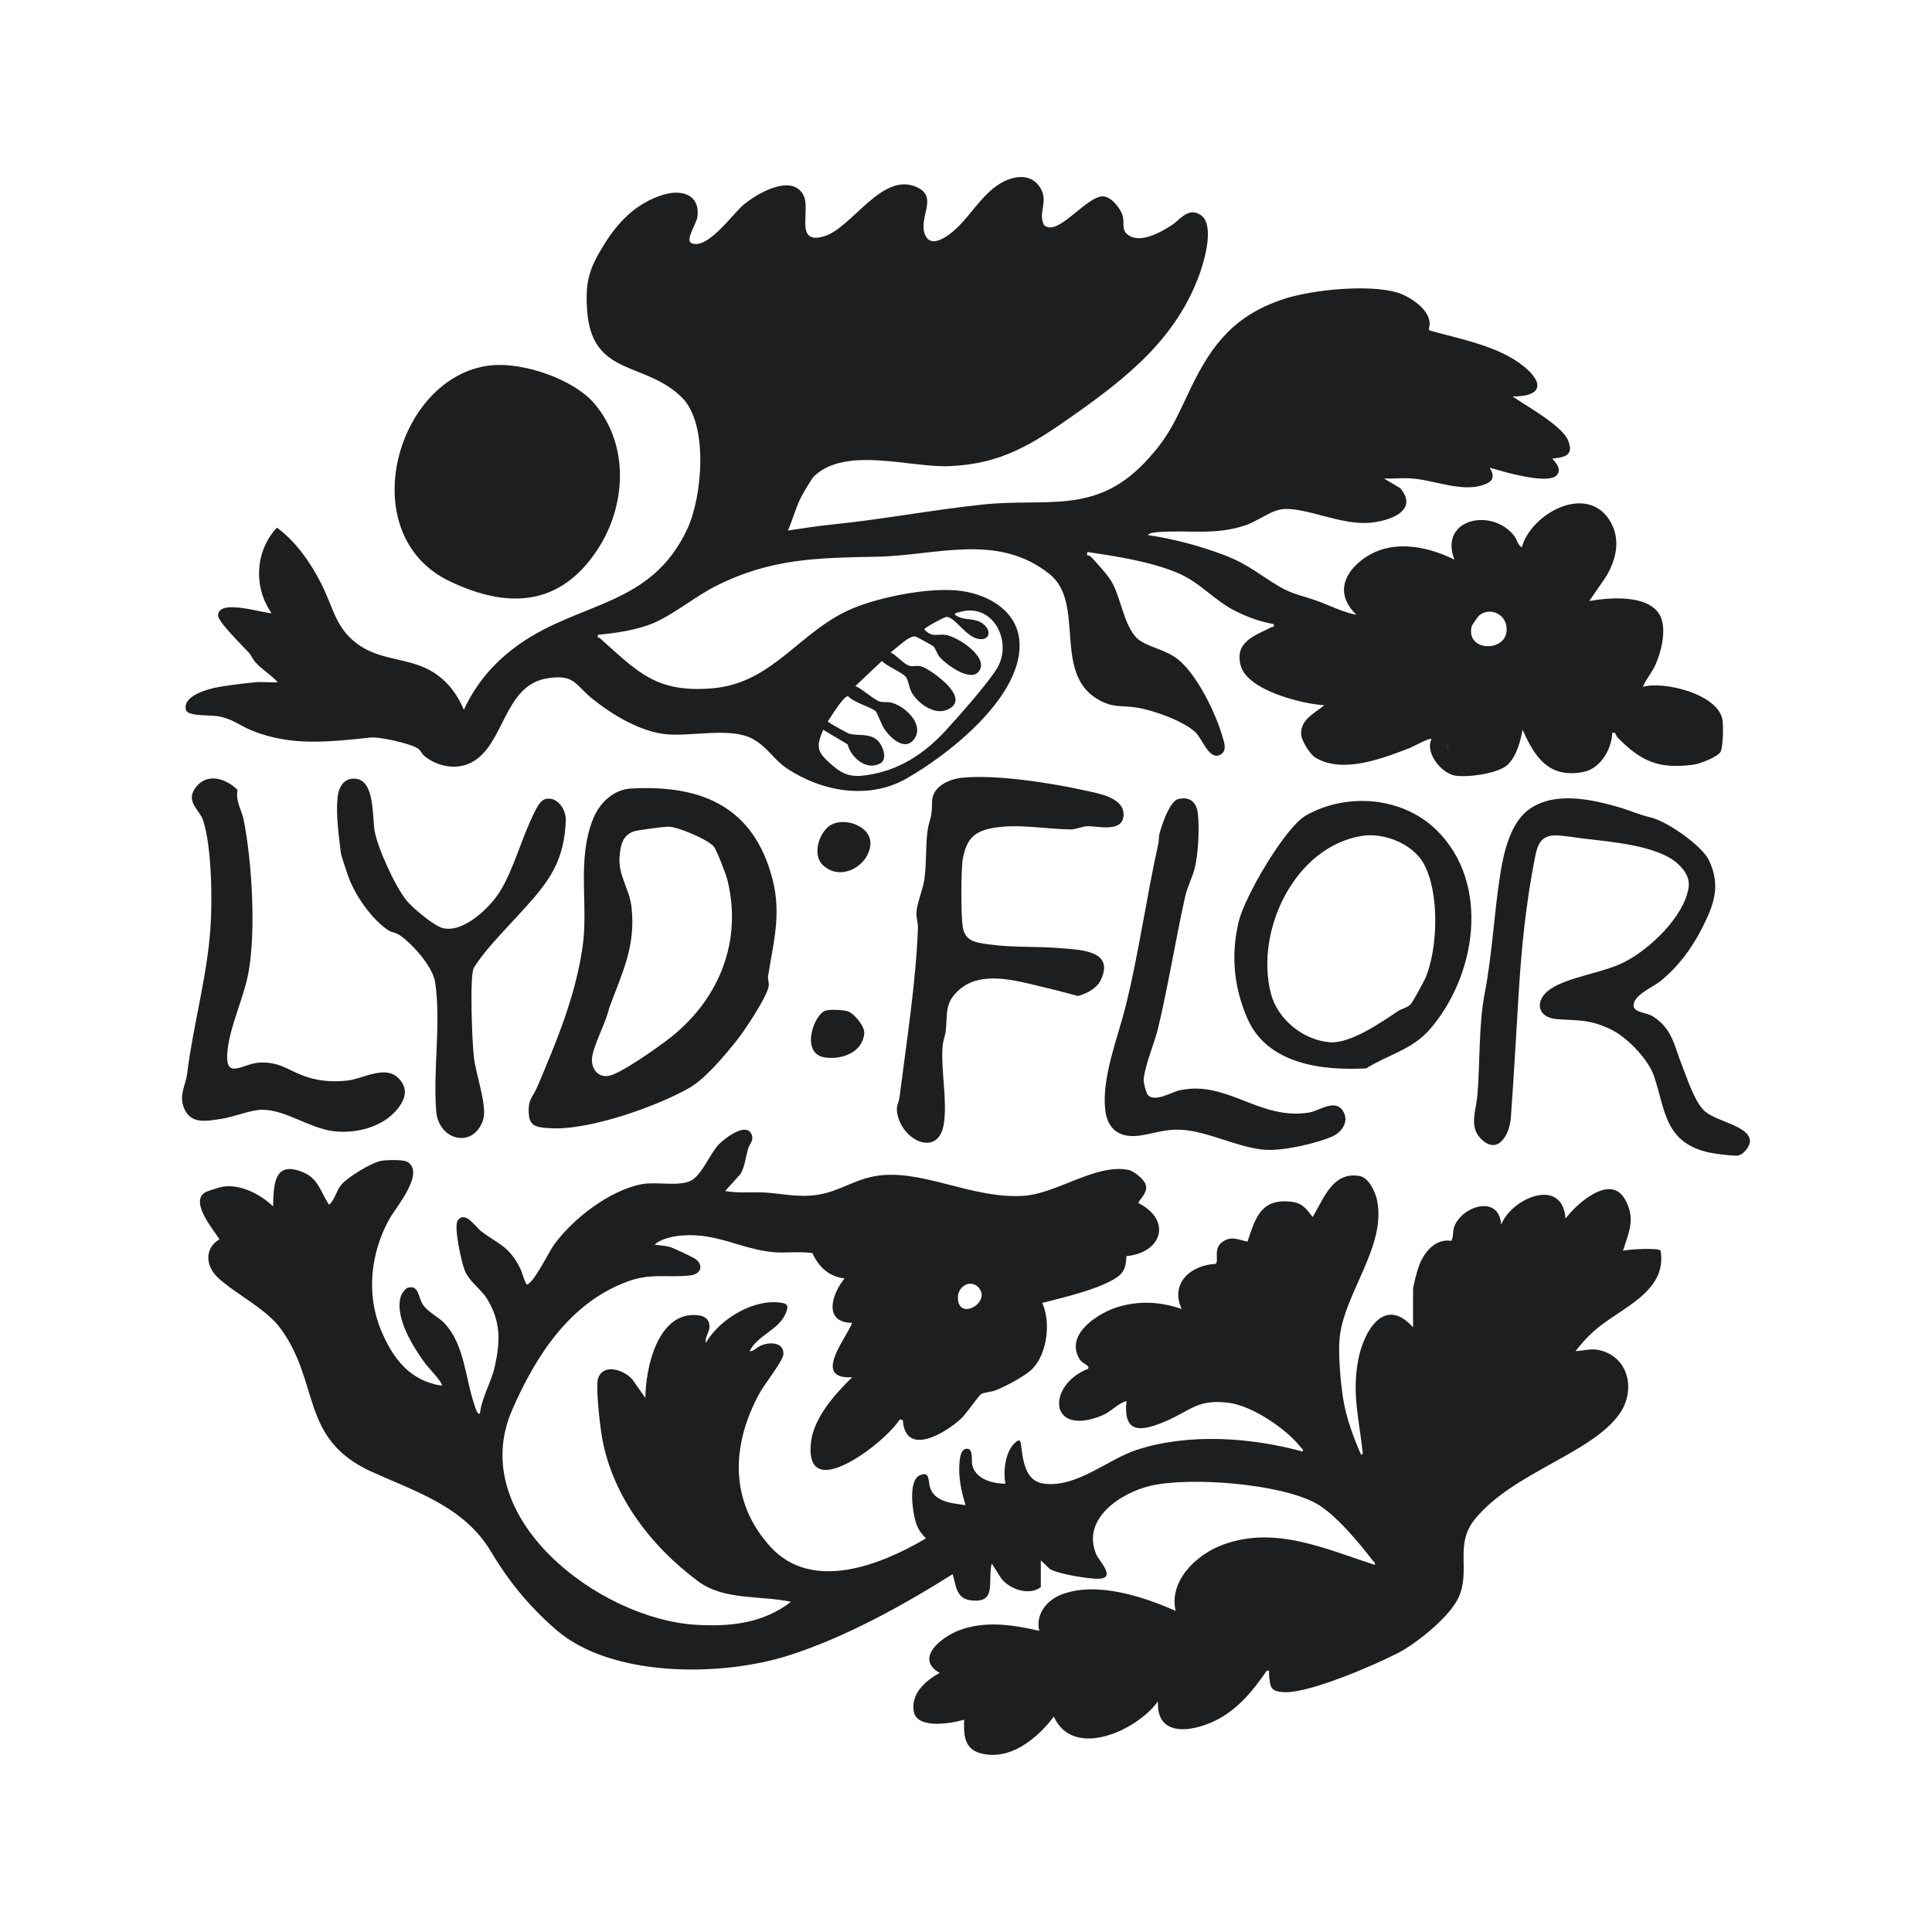 <?xml version="1.0" encoding="UTF-8"?><svg id="uuid-6786aa25-830b-4955-87ce-64cda346c6ea" xmlns="http://www.w3.org/2000/svg" viewBox="0 0 1080 1080"><path d="M581.79,887.25c-6.47,4.93-17.66,1.2-22.25-5.16l-5.15-8.11c-2.52,9.77,3.42,22.97-12.38,20.5-7.57-1.18-7.69-8.64-9.47-14.5-28.05,17.62-60.55,35.62-92.28,45.62-37.08,11.69-98.2,12.3-129.14-14.35-15.19-13.09-26.55-26.98-36.64-43.88-15.04-25.2-42-33.45-66.71-44.65-40.36-18.3-28.54-49.59-50.96-80.1-8.33-11.33-24.91-19.04-34.99-28.4-6.88-6.38-7.73-16.44.87-21.43-3.5-5.56-16.54-20.73-8.17-26.18,1.18-.77,8.77-3.1,10.39-3.31,9.92-1.32,20.76,4.38,27.76,11.06.25-12.32.51-25.88,16.87-19.01,8.52,3.58,9.77,11.18,14.4,18.14,3.26-2.87,3.92-7.36,6.43-10.69,3.38-4.5,17.42-13.01,22.9-13.93,2.93-.49,12.16-.74,14.41.6,10.23,6.04-6.3,25.41-9.74,31.49-10.76,19.03-13.43,42.41-4.87,62.79,6.59,15.69,15.96,28.11,33.81,30.85,1.21-1.2-7.71-10.42-8.91-12.06-6.93-9.44-17.79-26.29-13.74-38.44.33-.98,2.52-3.89,3.56-4.2,6.64-1.96,5.87,5.6,8.83,9.72,2.92,4.08,8.55,6.54,12.01,10.26,11.11,11.97,11.48,30.67,16.5,45.17.25.71,1.77,6.69,3.17,4.97,1.11-9.2,6.37-17.31,8.35-26.35,3.05-13.92,3.32-24.85-4.22-37.32-3.6-5.96-10.1-9.75-12.73-16.39-1.75-4.41-6.24-24.62-3.78-27.82,4.2-5.46,9.76,3.58,12.81,5.94,9.63,7.44,15.66,8.11,22,20.83,1.57,3.16,1.91,6.29,3.7,9.14,3.52-.03,12.46-18.27,14.99-21.83,10.44-14.72,31.55-31.05,49.64-34.31,8.01-1.44,20.52,1.52,27.19-1.93,6.17-3.19,10.63-15.13,15.64-20.34,3.36-3.49,16.22-13.26,18.53-4.69.77,2.85-1.5,4.6-2.26,7.26-1.33,4.66-1.75,9.57-4.07,13.92l-8.74,9.67c7.51,1.34,15.13.39,22.68.87,8.57.55,15.81,2.29,24.84,1.7,14.44-.94,22.51-8.21,35.5-10.75,26.08-5.1,55.1,13.11,84.44,10.79,18.46-1.46,40.02-18.09,58.01-14.4,3.15.65,8.76,5.23,9.68,8.35,1.44,4.85-4.79,9.04-3.92,10.28,18.63,9.53,12.98,27.74-6.92,29.54-.25,6.74-1.44,9.79-7.37,13.16-10.64,6.04-27.76,9.92-39.68,13.01,4.94,10.59,2.79,28.47-5.53,36.87-3.95,3.99-15.21,9.93-20.56,11.99-2.3.89-6.5,1.11-8.12,2.16-1.46.94-8.2,10.92-11.17,13.67-8.84,8.17-31.09,21.55-32.55.85l-1.7-.42c-4.1,6.19-11.91,12.93-18.08,17.48-11.7,8.64-34.6,21.28-31.52-4.97,1.58-13.51,13.62-27.01,23.03-36.08-22.35,1.18-4.06-20.78,0-30.4-16.31-.09-11.55-16.14-4.28-24.84-8.73-.97-14.5-6.46-17.98-14.16-7.17-1.12-14.55.1-21.74-.53-18.04-1.59-31.26-10.77-50.68-9.35-5.09.37-12.04,1.64-15.81,5.16,2.7.41,5.99.52,8.56,1.29,2.14.64,13.08,5.71,14.53,6.89,4.52,3.67,2.59,8.33-2.95,8.98-13.1,1.53-21.96-1.58-35.78,3.62-31.94,12.01-50.79,41.45-63.91,71.43-26.41,60.34,48.46,116.85,102.26,120.25,19.26,1.22,37.93-.69,53.52-12.83-16.75-3.6-37.4-.73-51.67-11.29-27.31-20.23-49.46-49.44-54.41-83.5-.81-5.56-3.28-26.37-1.62-30.49,3.35-8.28,14.6-4.12,19.08,1.02l7.24,10.31c.09-16.73,6.86-48.05,28.74-46.3,4.03.32,7.03,1.98,7.1,6.45.04,3.11-2.81,6.01-2,9.01,7.64-13.3,27.21-25.15,42.8-22.25,3.91.73,2.84,3.28,1.72,5.96-3.79,9.11-15.74,12.11-20.11,21.01,2.55.12,4.16-2.4,6.87-3.41,4.77-1.77,12.31-1.63,12.04,5.09-.15,3.59-10.6,16.84-13.06,21.29-16.07,28.98-17.42,60.74,5.71,86.25,23.22,25.61,61.6,10.37,86.53-4.29l.4-.43c-2.24-2.19-4.07-4.7-5.16-7.67-2.13-5.75-5.01-24.35,1.77-27.44,6.15-2.81,4.43,3.6,6.06,7.61,3.04,7.46,12.73,8.07,19.62,9.07-2.4-7.37-4.14-15.8-3.46-23.58.24-2.74.6-7.69,4.04-7.97,3.75-.3,2.63,6.5,3.04,8.66,1.59,8.34,11.24,10.77,18.64,10.91-1.4-6.77-.13-17.7,5.12-22.72,1.28-1.23,3.06-2.61,3.44,0,1.27,8.87,1.87,21.4,13.28,22.71,18.48,2.12,35.22-13.71,52.01-19.09,28.93-9.27,63.38-6.8,92.31,1.1.39-1.48-.61-1.71-1.27-2.57-7.78-10.08-26.94-22.89-39.63-24.62-18.11-2.46-21.89,4.53-36.19,10.47-13.24,5.5-23.38,7.07-21.41-11.55-5.26,1.6-8.68,6.09-13.7,8.13-30.29,12.29-30.79-17.31-7.7-26.14.24-1.18.18-1.09-.55-1.77-1.36-1.29-3.07-1.54-4.46-3.91-8.01-13.65,10.57-25.48,21.47-28.81,12.03-3.68,23.97-3.05,35.78,1.09-6.66-14.36,5.13-24.58,18.9-25.22,2.25-1.53-1.57-8.51,3.94-12.34,5.14-3.57,8.7-1.05,13.99-.14,4.43-13.45,7.6-24.21,24.42-22.27,6.31.72,8.37,3.95,11.99,8.55,6.24-10.28,11.15-25.67,26.35-22.91,4.78.87,8.43,8.35,9.47,12.8,6.04,26-18.66,53.07-20.81,78.24-.76,8.85.58,24.26,1.97,33.13,1.72,10.99,5.6,21.42,10.02,31.53,1.51.21.85-1.95.74-2.88-2-18.11-5.85-31.58-2.21-50.4,3.08-15.98,14.77-35.72,30.58-17.82v-20.99c0-2.33,2.43-11.12,3.41-13.72,2.86-7.56,9.27-15.13,18.03-13.64,1.45-3.2.37-5.56,2.07-9.1,5.18-10.8,24.7-16.51,25.74.04,5.92-15.02,34.29-26.92,35.97-3.43,6.37-8.42,24.99-25.12,33.16-10.89,6.16,10.74,2.35,18.26-1.03,28.88,3.21-.8,19.82-1.79,21.03-.05,3.87,23.26-22.47,31.96-36.86,44.63-3.93,3.46-7.52,7.41-10.72,11.55,5.98-.32,9.29-2.01,15.4,0,15.02,4.94,17.84,22.74,9.28,34.96-15.69,22.38-59.21,32.59-80.79,58.83-11.84,14.39-2.3,28.54-9.23,43.88-4.9,10.82-23.42,25.68-33.97,31.13-13.2,6.83-49.23,22.28-63.02,21.85-8.38-.26-8.28-2.67-8.99-9.89-.12-1.26.74-2.5-1.25-2.14-7.11,10.41-15.22,20.43-26.41,26.7-12.68,7.1-35.57,11.98-34.4-9.57-11.43,16.05-47.11,32.87-58.25,8.58-9.27,12.29-24.56,24.92-41.02,20.45-9.15-2.49-9.42-10.53-9.09-18.75-7.03,2.08-26.56,5.55-28.21-4.76-1.58-9.86,6.7-17.21,14.51-21.37-14.27-8.22,1.2-20.09,10.56-23.71,14.68-5.67,30.22-3.25,45.12.15-2.17-9.22,4.15-17.16,12.62-20.36,19.49-7.36,45.46,1.18,63.61,9.23-3.82-16.58,11.22-31.07,25.48-36.63,29.37-11.46,58.09,1.9,85.87,10.93.39-1.49-.63-1.71-1.28-2.57-7.42-9.76-21.03-26.07-31.55-31.84-20.17-11.06-70.26-14.95-92.37-9.86-16.65,3.83-39.11,18.44-30.46,38.49,1.56,3.61,11.48,13.39,1.09,13.52-5.54.07-22.5-2.64-27.12-5.47l-5.02-4.83v14.99ZM547.28,720.01c-4.24-5.18-11.81-1.34-11.81,5.33,0,13.36,18.58,2.94,11.81-5.33Z" fill="#1d1e1f"/><path d="M455.28,265.98c-1.5,1.38-6.58,10.11-7.72,12.41-2.85,5.78-4.48,12.27-7.1,18.17,8.37-1.23,16.84-2.56,25.26-3.42,28.12-2.86,55.94-8.21,83.94-11.13,35.14-3.67,62.23,5.77,89.94-23.13,14.31-14.93,17.64-24.51,26.23-42.3,12-24.87,24.83-40.49,51.68-49.39,15.82-5.25,47.81-8.42,63.61-3.63,7.61,2.31,20.83,11.02,17.55,20.4l.6.81c17.07,4.84,38.08,8.51,52.21,19.78,12.03,9.59,10.55,17.26-5.92,17.06,7.56,5.31,27.68,16.3,31.04,24.64,3.34,8.3-1.85,9.44-8.77,10.07-.36.35,5.81,4.97,2.64,9.07-4.71,6.09-30.84-2.02-37.76-3.93,3.49,5.64,1.39,8.1-4.27,9.86-11.98,3.72-27.16-3.1-39.8-3.9-4.94-.31-10.07.29-15.02.04l9.12,5.43c11.62,13.78-9.19,19.38-19.81,19.47-15.24.13-31.86-8.07-44.54-7.85-7.3.13-14.69,6.56-21.88,9.03-17.27,5.92-31.95,2.58-49.2,3.9-1.15.09-5.18.42-5.57,1.69,14.58,2.17,29.28,6.06,43.05,11.35,13.19,5.07,19.18,10.82,30.49,17.48,7.39,4.35,13.5,5.2,21.14,7.98,7.08,2.57,14.45,6.4,21.8,7.74-10.66-10.33-8.41-21.53,2.64-30.33,15.33-12.21,35.77-8.66,52.17-.5-8.86-22.87,21.03-29.3,33.41-13.28,1.62,2.1,1.95,5.06,4.27,6.42,5-18.63,35.46-35.56,48.69-15.7,7.04,10.57,4.26,22.66-2.07,32.77l-8.92,12.91c10.93-1.89,31.03-3.64,38.53,6.44,5.46,7.33,1.96,21.41-1.56,29.27-1.97,4.41-5.19,7.84-6.99,12.27,12.06-3.4,42.26,4.26,44.48,18.48.55,3.52.39,14.64-1.02,17.72-1.32,2.89-11.63,6.83-14.99,7.28-19.75,2.66-29.4-1.77-42.66-15.18-1.25-1.27-.71-3.18-2.94-2.59-.28,9.15-6.68,20.1-16.23,21.9-19.18,3.61-27.05-8.12-33.88-23.62-1.36,6.71-3.15,14.2-8.1,19.32s-22.39,7.45-29.53,6.34c-7.66-1.2-17.05-12.65-13.33-20.5-1.12-.83-10.23,4.32-12.4,5.15-15.18,5.82-37.29,14.41-52.44,5.3-3.16-1.9-8.05-9.87-8.04-13.46,0-8.21,7.68-11.39,12.93-15.84-12.48-.78-43.01-8.32-46.7-22.26-3.54-13.35,8.13-16.71,17.22-21.37.9-.46,1.62.45,1.22-1.79-7-1.01-15.07-4.09-21.43-7.27-11.98-6-19.69-16.11-32.54-21.42-15.28-6.31-33.82-9.1-50.09-11.58l-.42,1.7c1.25.14,2.2.76,3.03,1.68,3.27,3.65,8.44,9.14,10.83,13.17,5.63,9.45,7.18,27.57,16.37,33.31,6.36,3.97,14.02,4.88,20.7,10.13,10.58,8.32,21.11,30,24.82,42.85.93,3.23,2.89,8.05-.76,10.29-6.51,4-10.27-8.65-14.27-12.39-6.82-6.37-24.06-12.53-33.28-13.83-8.68-1.23-12.79.35-21.19-4.5-25.42-14.69-6.95-53.81-26.89-69.91-29.04-23.45-63.33-10.53-96.27-9.86-33.45.68-59.6.79-90.55,16.46-11.43,5.79-23.56,15.92-34.95,20.73-9,3.8-21.09,5.61-30.82,6.44-.56,2,.52,1.45,1.09,1.95,21.11,18.74,31.22,30.6,62.7,28.01,34.51-2.84,49.1-32.71,79.25-44.95,15.52-6.3,41.07-11.28,57.69-9.76,15.53,1.43,32.6,10.08,34.7,26.97,3.86,31.05-39.55,65.07-63.54,78.46-20.92,11.68-47.02,6.93-66.31-5.97-7.51-5.02-10.83-12.08-19.36-16.62-11.93-6.35-32.96-1.32-47.29-2.39-14.55-1.09-30.76-10.82-41.91-19.76-9.89-7.93-9.89-14.05-25.33-11.59-24.47,3.9-23.76,37.01-42.18,46.91-8.66,4.66-19.4,2.45-26.72-3.61-1.58-1.31-1.62-3.08-4.11-4.46-4.57-2.53-20.61-6.25-25.79-5.72-22.8,2.34-44.26,5.09-66.45-3.96-7.32-2.99-10.68-6.62-19.38-8.03-3.88-.63-16.29.13-17.31-3.27-2.44-8.12,12.5-12,18.34-13.01s14.66-2.13,20.48-2.64c4.03-.35,8.34.23,12.41-.02-3.85-4.25-8.45-6.72-12.43-11.12-1.54-1.7-2.4-3.96-3.86-5.56-3.13-3.43-17.04-16.97-17.05-20.58-.02-9.6,24.5-1.41,29.91-1.3-10.25-14.55-9.25-34.83,2.99-47.87,10.83,8.05,18.83,19.62,24.88,31.57,6.99,13.79,7.99,25.89,22.38,35.01,11.87,7.52,26.16,6.52,38.23,13.17,8.95,4.93,15.07,12.76,19.01,22.09,6.9-15.07,17.5-27.18,30.99-36.66,34.33-24.13,73.65-20.93,93.95-64.52,8.26-17.74,11.95-58.15-2.86-73.18-20.35-20.65-50.53-11.48-53.18-48.76-1.16-16.31,1.14-23.47,9.44-36.89,7.92-12.81,18.06-23.24,32.96-27.86,10.29-3.19,20.87-.31,19.23,12.39-.46,3.59-6.95,13.01-3.34,14.62,8.9,3.97,22.9-16.19,29.11-21.41,7.35-6.19,26.47-17.46,33.28-5.86,4.88,8.3-5.36,28.49,11.74,23.47,15.82-4.65,32.94-37.33,52.68-27.08,11,5.72-.09,16.54,3.8,26.19,2.99,7.43,11.35,1.69,15.45-1.7,10.74-8.89,17.68-24.35,31.51-29.31,6.7-2.4,13.72-1.64,17.59,5,4.46,7.66-1.46,13.31,1.84,20.44,7.24,7.53,23.64-15.98,33-15.89,4.75.04,10.11,7,11.15,11.14.96,3.81-.79,7.44,2.66,10.19,6.83,5.44,18.48-1.22,24.57-5.16,5.03-3.25,9.36-10.34,16.31-5.73,7.94,5.26,2.19,25.07-.52,32.67-12.85,36.09-40.51,58.11-70.62,79.29-22.77,16.02-40.02,27.18-69.23,28.42-22.07.94-57.49-11.25-75.54,5.41ZM460.17,407.93c-3.97,9.49-3.62,12.08,3.87,18.82,7,6.29,11.38,7.98,21,6.49,17.56-2.71,31.42-11.72,43.22-24.45,6.9-7.44,24.91-27.78,29.39-35.71,8.51-15.09-3.03-36.64-21.44-30.86-.89.28-2.59.21-2.39,1.44,4.86,3.65,10.47,1.36,15.35,4.79,5.15,3.61,4.49,9.61-1.85,8.78-7.34-.97-13.39-12.34-18.21-12.39-1.14-.01-12.43,6.05-12.41,6.98,4.24,4.64,6.88,2.57,11.45,3.04,7.3.75,26,13.39,18.54,20.98-4.91,4.99-17.36-4.16-21.05-8.14-1.83-1.97-2.58-5.14-3.86-6.42-.4-.4-9.46-5.37-10.02-5.48-3.58-.72-10.74,6.74-13.91,8.88,3.24,1.52,7.43,6.63,10.51,7.49,2.98.84,4.35-1.06,8.92,1.33,6.24,3.27,26.04,17.73,11.89,23.36-7.01,2.79-15.58-3.46-19.2-9.19-1.79-2.84-2.17-7.54-3.59-9.26-2.13-2.59-10.64-5.96-13.41-8.91l-14.83,14.03c3.92,1.51,10.15,7.57,13.66,8.6,2.15.63,4.24.12,6.26.59,7.67,1.76,18.88,12.17,13.03,20.34-5.3,7.39-13.76-.86-17.04-6.05-1.17-1.85-3.99-8.99-4.5-9.42-3.19-2.64-11.97-4.69-15.43-8.39-2.51-.4-9.7,11.74-11.37,14.03.05.69,11.16,6.66,11.92,6.89,4.8,1.42,11.28-.51,15.9,3.8,2.86,2.66,5.82,10.36,1.59,12.76-7.78,4.43-16.5-3.23-18.33-10.58l-13.67-8.16ZM826.98,343.93c-.67.53-4.12,5.4-4.34,6.36-3.44,15.05,22.46,14.41,19.33-.84-1.41-6.87-9.63-9.8-14.99-5.52ZM809.61,418.21v-1.7h-.84v1.7h.84Z" fill="#1d1e1f"/><path d="M274.11,204.27c17.96-2.03,46.63,7.54,58.41,21.63,19.37,23.16,17.53,56.79,1.57,81.2-20.88,31.93-50.07,33.39-82.63,17.87-54.75-26.1-30.07-114.75,22.65-120.7Z" fill="#1d1e1f"/><path d="M411.9,581.54c-6.71,8.38-17.47,21.44-26.8,26.74-18.3,10.4-56.52,23.88-77.81,22.38-6.05-.43-10.98-.5-11.61-7.23-.85-9.07,2.06-9.68,4.96-16.54,10.77-25.51,20.52-48.7,24.84-76.25,3.8-24.24-3.33-49.28,6.03-72.78,3.52-8.85,11.23-16.52,21.29-17.08,39.74-2.19,68.65,10.39,79.05,50.73,5.01,19.42.56,35-2.47,54.04-.34,2.1.77,3.71.26,6.1-1.32,6.22-13.32,24.37-17.74,29.88ZM399.08,473.31c-3.39-4.08-19.82-10.98-25.22-11.18-2.42-.09-16.96,1.84-19.27,2.55-6.61,2.05-7.72,7.88-8.23,14.04-.9,10.76,5.49,17.93,6.65,28.25,2.52,22.39-5.41,37.12-12.52,56.69-1.76,8.01-8.43,19.82-9.5,27.4-.82,5.82,3,11.62,9.48,10.31,7-1.42,28.4-16.65,34.8-21.76,26.87-21.48,39.77-53.58,31.36-87.73-.74-3-5.97-16.66-7.56-18.57Z" fill="#1d1e1f"/><path d="M937.8,482.76c-10.98-10.03-36.79-12.12-51.63-13.89-4.38-.52-14.2-2.17-17.88-1.86-8.12.67-9.2,7.16-10.46,13.57-4.83,24.58-7.34,49.67-8.85,74.25-1.43,23.31-2.72,46.97-4.41,70.04-.7,9.57-7.45,21.43-17,11.42-6.43-6.75-2.36-15.79-1.69-24.03,1.5-18.26.71-39.74,4.04-56.79,4.32-22.13,5.21-44.89,8.83-67.41,1.88-11.73,5.6-27.65,15.39-35.16,13.95-10.7,34.96-6.3,50.6-1.73,6.84,2,10.71,4.04,18.15,5.83,8.99,2.16,28.5,15.57,32.49,24.04,6.82,14.47,2.5,25.19-4.11,38.18-5.68,11.16-13.27,21.27-23.05,29.21-4.15,3.37-15.81,8.13-14.99,14.11.48,3.51,7.37,3.48,10.74,5.61,10.95,6.93,11.91,16.49,16.28,27.41,3.05,7.62,6.3,18.24,11.54,24.44,5.77,6.83,25.36,8.72,26.42,17.36.4,3.27-3.82,8.55-7.1,8.65-3.98.12-13.46-1.11-17.48-2.16-23.17-6.04-22.81-23.85-28.97-42.13-3.31-9.82-15.45-22.29-24.81-26.59-12.02-5.52-17.6-4.46-29.66-5.45-11.35-.93-12.39-10.86-3.48-16.8,10.34-6.9,28.86-8.89,40.85-14.83,14.22-7.04,33.69-25.39,36.33-41.64.92-5.67-2.06-9.96-6.09-13.64Z" fill="#1d1e1f"/><path d="M537.93,434.75c18.7-1.9,49.32,2.88,67.88,6.98,7.81,1.73,23.28,4.05,22.22,14.53-.94,9.32-14.67,5.4-20.13,5.59-3.27.11-6.21,1.83-9.38,1.8-14.22-.15-29.91-3.46-44.34-.65-10.12,1.97-13.88,6.63-15.88,16.68-1.22,6.16-1.1,31.92-.15,38.29,1.22,8.18,7.09,8.87,14.09,9.89,13.28,1.94,27.79,1.03,41.09,2.21,10.57.94,29.66,1.25,22.18,17.42-2.36,5.12-7.73,7.77-12.89,9.27-7.14-1.95-14.33-3.78-21.54-5.49-13.85-3.28-32.61-8.6-44.71,1.87-8.57,7.41-6.56,13.3-7.71,23.13-.34,2.93-1.49,5.48-1.74,8.54-1.06,13.24,2.74,30.23.68,43.52-2.82,18.2-22.13,10.12-25.76-4.66-1.39-5.65.48-6.21,1.04-10.63,3.9-30.77,9.08-63.41,10.27-94.25.12-3.05-1.27-6.25-.72-10.14.69-4.86,3.45-11.8,4.18-16.37,1.38-8.62.74-18.81,1.83-27.29.95-7.32,2.64-6.97,2.57-16.45-.07-8.91,9.47-13.02,16.88-13.78Z" fill="#1d1e1f"/><path d="M803.12,464.11c30.32,29.94,22.07,81.37-3.81,111.28-9.8,11.32-23.31,14.14-35.56,21.83-24.68,1.38-55.22-2.35-66.39-27.74-7.75-17.62-9.39-35.97-4.83-54.63,3.32-13.58,25.7-52.39,37.68-59.11,23.02-12.91,54.02-10.27,72.91,8.39ZM761.43,467.25c-37.86,6.04-60.06,53.32-50.96,88.26,3.74,14.36,18.09,25.92,32.88,27.12,11.43.93,28.81-11.15,38.1-17.4,2.01-1.35,5.19-1.85,7.19-3.94,1.09-1.14,7.43-12.78,8.3-14.83,6.95-16.54,7.84-48.34-1.33-64.11-6.28-10.8-22.1-17.02-34.18-15.09Z" fill="#1d1e1f"/><path d="M132.8,441.52c-1.26,6.34,2.38,11.53,3.41,16.73,4.64,23.22,7.03,62.94,2.55,86.11-2.63,13.64-9.99,28.87-11.53,42.43-2.04,17.91,8.19,7.78,17.53,7.25,10.99-.62,15.21,3.54,24.21,7.06,8.14,3.19,16.42,3.91,25.18,2.94,9.29-1.02,21.63-9.27,29.15-.75,4.89,5.53,3.33,10.89-.8,16.26-8.12,10.54-23.97,14.54-36.73,12.7-13.2-1.91-26.04-11.65-38.71-11.89-6.84-.13-15.91,3.99-23.19,5.06-8.2,1.2-17.35,3.35-21.06-6.12-2.88-7.37.98-12.48,1.8-19.13,3.39-27.26,11.1-53.8,13.03-81.2,1.09-15.53.75-45.57-4.08-60.36-1.8-5.52-9.4-10.19-4.96-17.23,6.18-9.81,17.1-6.72,24.19.14Z" fill="#1d1e1f"/><path d="M227.47,503.62c3.36,4.08,15.31,14.14,20.28,15.26,11.52,2.59,26.11-11.51,31.73-20.54,7.84-12.6,12.33-30.73,19.52-44.72,1.45-2.83,3.29-6.68,6.66-7.11,6.59-.83,10.89,6.52,10.63,12.37-.94,21.67-8.54,32.82-22.26,48.02-7.69,8.52-15.82,16.72-23.13,25.7-1.34,1.65-5.81,7.53-6.3,9.12-1.68,5.38-.9,28.48-.61,35.46.17,4.08.49,9.67.91,13.66.98,9.38,7.68,27.7,5.17,35.18-5.47,16.31-24.84,11.64-26.21-4.72-1.91-22.86,2.78-48.77-.6-72.21-1.25-8.64-12.85-21.61-19.9-26.36-2.24-1.51-4.18-1.38-6.02-2.54-9.08-5.72-18.48-19.27-22.24-29.16-.81-2.14-4.39-12.77-4.58-14.35-1.08-9.35-2.8-21.06-1.85-30.61.61-6.13,3.65-11.7,10.63-10.68,10.35,1.51,8.73,21.76,10.15,29.29,1.88,10,11.58,31.15,18.02,38.95Z" fill="#1d1e1f"/><path d="M641.97,612.45c4.42,3.57,12.85-1.99,17.54-2.99,26.67-5.71,44.45,17,72.39,12.44,5.43-.89,14.2-7.73,18.66-1.12,3.98,5.9-.36,12.18-6.03,14.61-9.28,3.98-27.29,8.02-37.28,7.34-15.02-1.02-31.95-10.43-47.1-11.19-8.54-.43-14.64,1.94-22.49,3.18-11.17,1.76-18.7-2.88-19.89-14.76-1.81-18.16,7.18-40.18,11.56-57.81,7.41-29.87,11.53-60.76,18.2-90.6.39-1.74.1-3.61.59-5.41,1.26-4.69,5.69-18.31,10.51-19.46,6.61-1.58,10.33,1.79,11.01,8.33.87,8.4.24,21.74-1.72,30.09-1.15,4.91-4.24,10.76-5.4,16.01-5.36,24.22-9.32,49-15.03,73.21-2.09,8.86-7.14,20-8.16,28.75-.22,1.87,1.37,8.37,2.64,9.4Z" fill="#1d1e1f"/><path d="M463,462.18c7.75-6.38,24.58-.67,23.53,10.19-1.18,12.08-17.11,20.75-26.79,10.96-5.49-5.55-2.13-16.71,3.27-21.15Z" fill="#1d1e1f"/><path d="M461.63,564.88c2.32-.67,9.66-.37,12.1.39,3.73,1.16,9.78,8.46,9.38,12.51-1.05,10.77-12.97,14.84-22.31,13.28-13.48-2.25-5.9-24.22.83-26.18Z" fill="#1d1e1f"/><rect x="808.77" y="416.5" width=".84" height="1.7" fill="#1d1e1f"/></svg>
